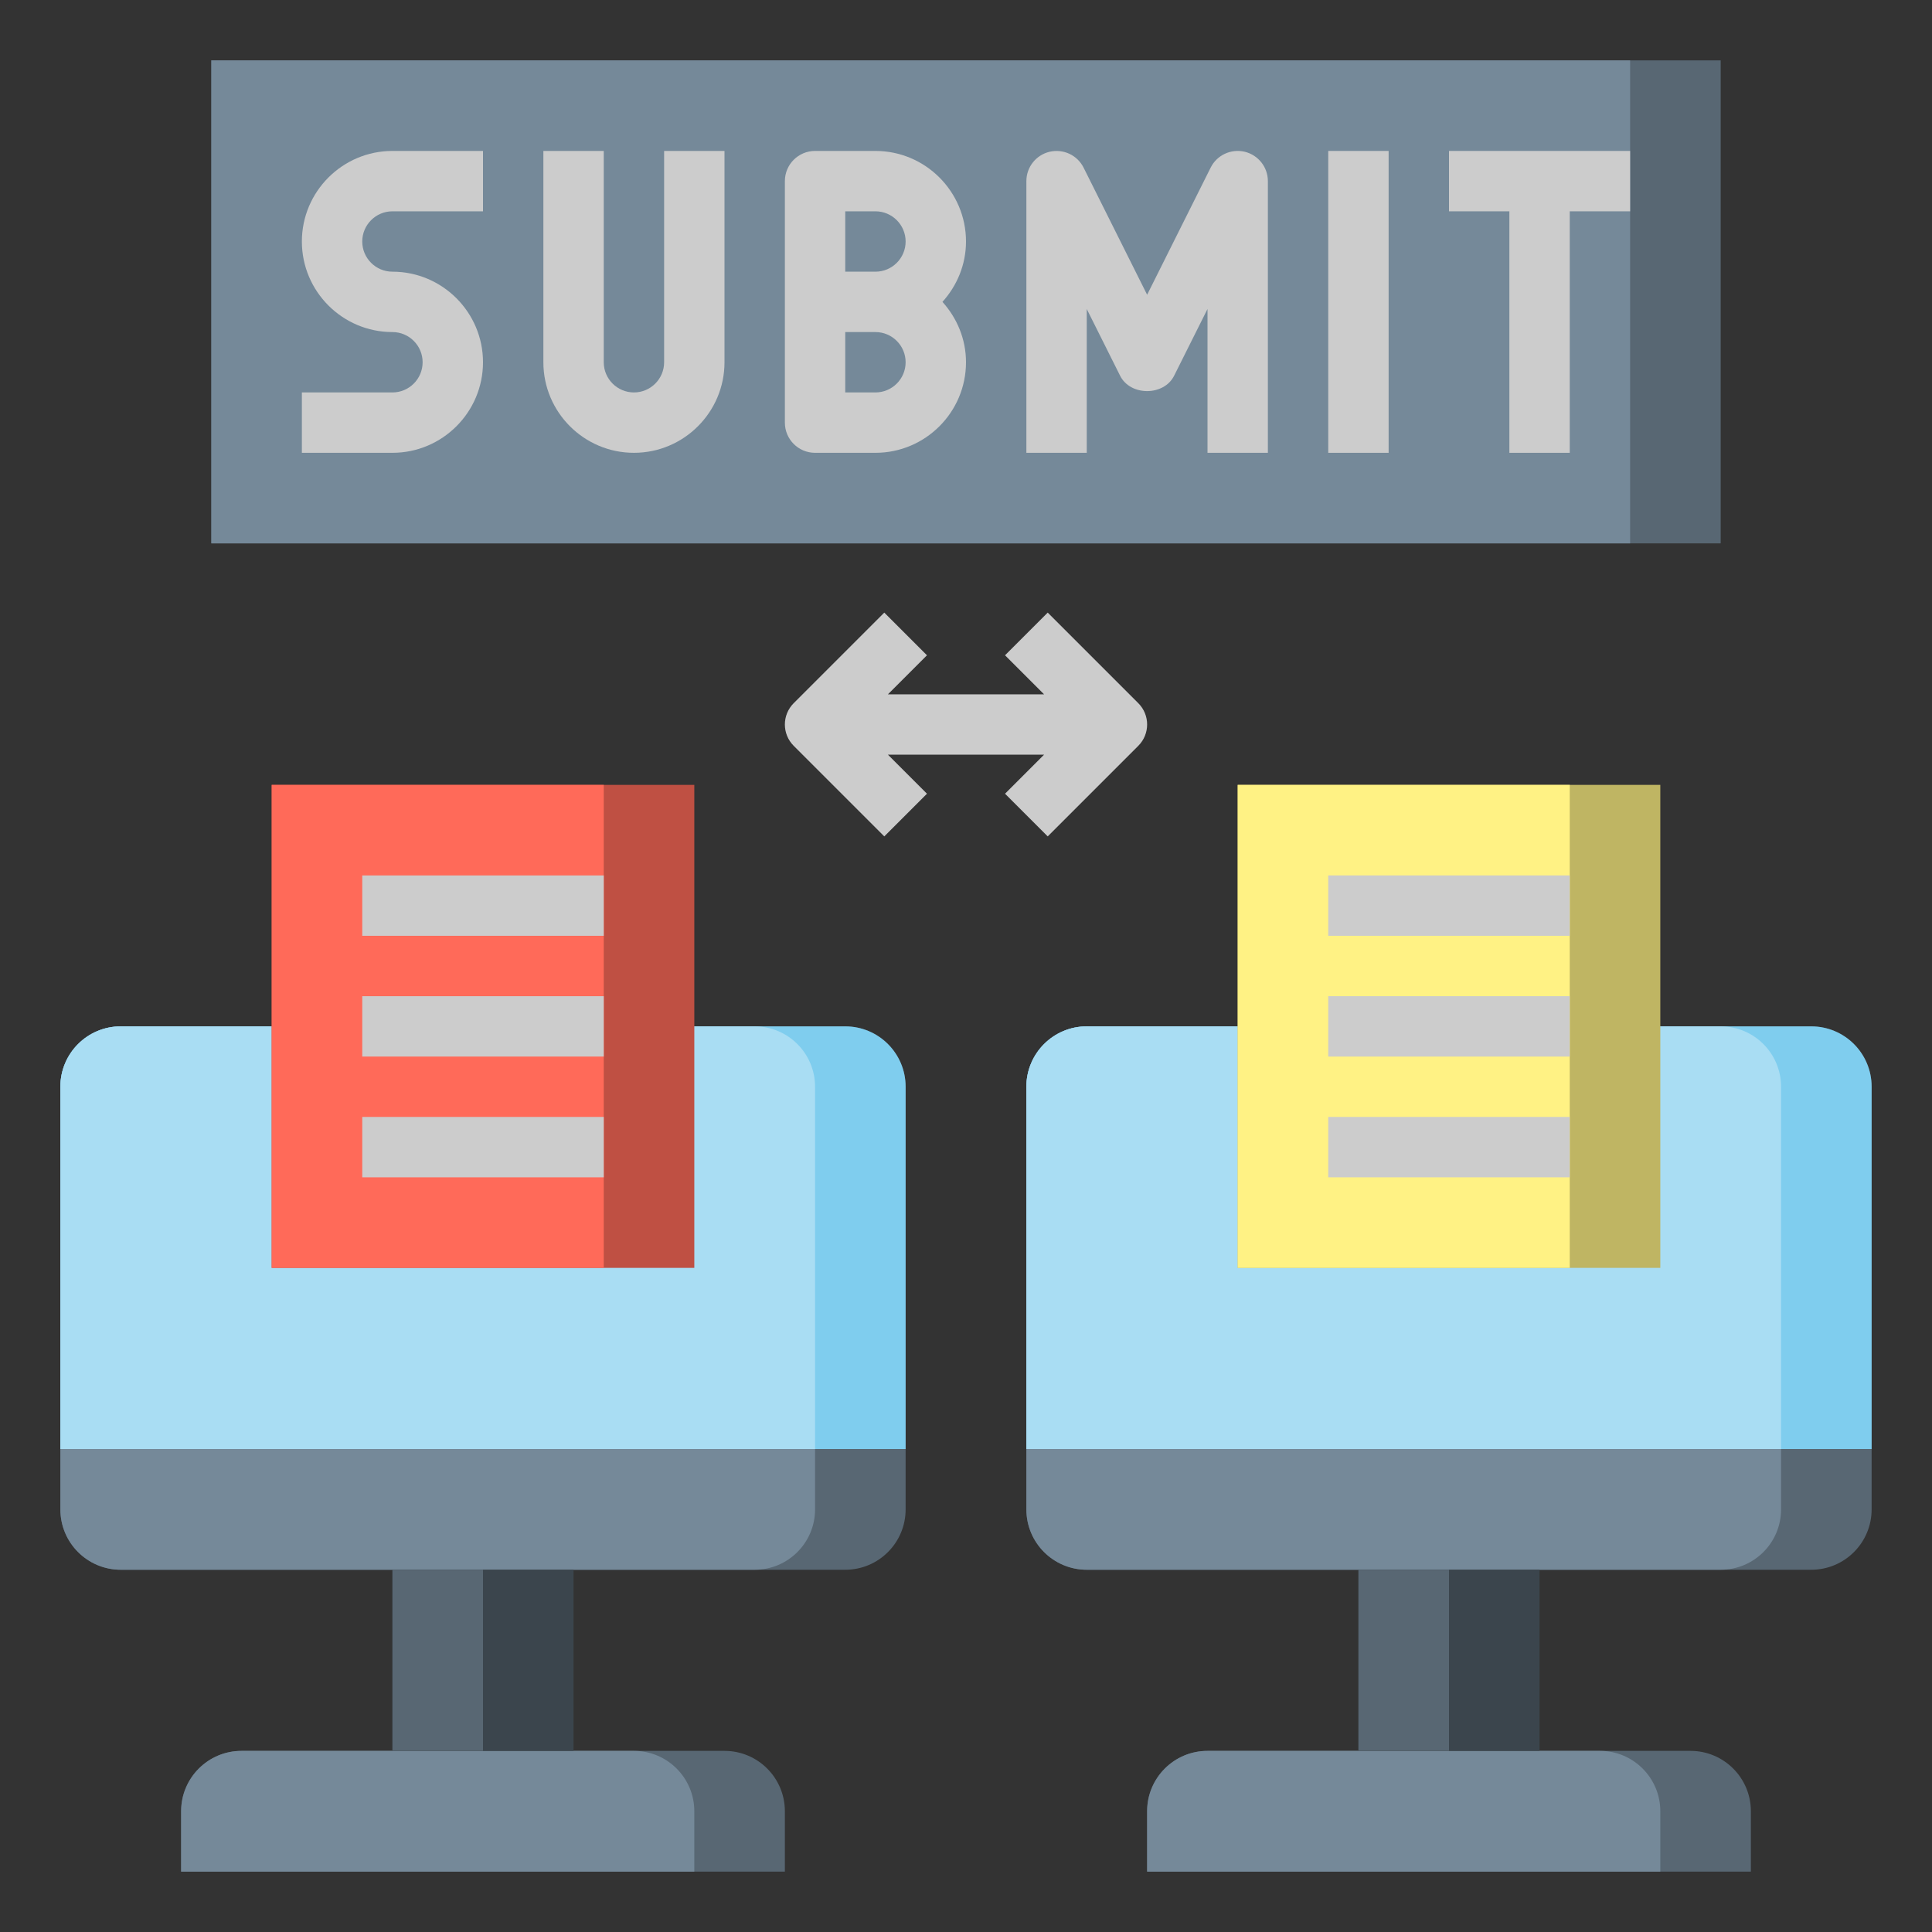 <?xml version="1.0" encoding="UTF-8"?>
<svg xmlns="http://www.w3.org/2000/svg" onmouseup="{ if(window.parent.document.onmouseup) window.parent.document.onmouseup(arguments[0]);}" height="512" width="512" xml:space="preserve" style="enable-background:new 0 0 64 64;" viewBox="0 0 64 64" y="0px" x="0px" id="Layer_3" version="1.1" xmlns:xlink="http://www.w3.org/1999/xlink"><rect x="0" y="0" width="64" height="64" fill="#333333" stroke="none"/><g><rect data-cppathid="10000" height="16" width="50" style="fill:#586773;" y="2" x="7"/><rect data-cppathid="10001" height="16" width="47" style="fill:#758999;" y="2" x="7"/><path data-cppathid="10002" d="M60,52H36c-1.105,0-2-0.895-2-2V36c0-1.105,0.895-2,2-2h24c1.105,0,2,0.895,2,2v14   C62,51.105,61.105,52,60,52z" style="fill:#586773;"/><path data-cppathid="10003" d="M59,50V36c0-1.105-0.895-2-2-2H36c-1.105,0-2,0.895-2,2v14c0,1.105,0.895,2,2,2h21   C58.105,52,59,51.105,59,50z" style="fill:#758999;"/><path data-cppathid="10004" d="M62,48H34V36c0-1.105,0.895-2,2-2h24c1.105,0,2,0.895,2,2V48z" style="fill:#7FCDEE;"/><path data-cppathid="10005" d="M57,34H36c-1.105,0-2,0.895-2,2v12h25V36C59,34.895,58.105,34,57,34z" style="fill:#A9DDF3;"/><path data-cppathid="10006" d="M28,52H4c-1.105,0-2-0.895-2-2V36c0-1.105,0.895-2,2-2h24c1.105,0,2,0.895,2,2v14   C30,51.105,29.105,52,28,52z" style="fill:#586773;"/><path data-cppathid="10007" d="M27,50V36c0-1.105-0.895-2-2-2H4c-1.105,0-2,0.895-2,2v14c0,1.105,0.895,2,2,2h21   C26.105,52,27,51.105,27,50z" style="fill:#758999;"/><path data-cppathid="10008" d="M30,48H2V36c0-1.105,0.895-2,2-2h24c1.105,0,2,0.895,2,2V48z" style="fill:#7FCDEE;"/><path data-cppathid="10009" d="M25,34H4c-1.105,0-2,0.895-2,2v12h25V36C27,34.895,26.105,34,25,34z" style="fill:#A9DDF3;"/><rect data-cppathid="10010" height="16" width="14" style="fill:#BF5043;" y="26" x="9"/><rect data-cppathid="10011" height="16" width="11" style="fill:#FF6A59;" y="26" x="9"/><rect data-cppathid="10012" height="16" width="14" style="fill:#BFB563;" y="26" x="41"/><rect data-cppathid="10013" height="16" width="11" style="fill:#FFF284;" y="26" x="41"/><path data-cppathid="10014" d="M26,62H6v-2c0-1.105,0.895-2,2-2h16c1.105,0,2,0.895,2,2V62z" style="fill:#586773;"/><path data-cppathid="10015" d="M21,58H8c-1.105,0-2,0.895-2,2v2h17v-2C23,58.895,22.105,58,21,58z" style="fill:#758999;"/><path data-cppathid="10016" d="M58,62H38v-2c0-1.105,0.895-2,2-2h16c1.105,0,2,0.895,2,2V62z" style="fill:#586773;"/><path data-cppathid="10017" d="M53,58H40c-1.105,0-2,0.895-2,2v2h17v-2C55,58.895,54.105,58,53,58z" style="fill:#758999;"/><rect data-cppathid="10018" height="6" width="6" style="fill:#3B454D;" y="52" x="13"/><rect data-cppathid="10019" height="6" width="3" style="fill:#586773;" y="52" x="13"/><rect data-cppathid="10020" height="6" width="6" style="fill:#3B454D;" y="52" x="45"/><rect data-cppathid="10021" height="6" width="3" style="fill:#586773;" y="52" x="45"/><g><rect data-cppathid="10022" height="2" width="8" style="fill:#CCCCCC;" y="29" x="12"/></g><g><rect data-cppathid="10023" height="2" width="8" style="fill:#CCCCCC;" y="33" x="12"/></g><g><rect data-cppathid="10024" height="2" width="8" style="fill:#CCCCCC;" y="37" x="12"/></g><g><rect data-cppathid="10025" height="2" width="8" style="fill:#CCCCCC;" y="29" x="44"/></g><g><rect data-cppathid="10026" height="2" width="8" style="fill:#CCCCCC;" y="33" x="44"/></g><g><rect data-cppathid="10027" height="2" width="8" style="fill:#CCCCCC;" y="37" x="44"/></g><g><path data-cppathid="10028" d="M10,8c0,1.654,1.346,3,3,3c0.551,0,1,0.448,1,1s-0.449,1-1,1h-3v2h3c1.654,0,3-1.346,3-3    s-1.346-3-3-3c-0.551,0-1-0.448-1-1s0.449-1,1-1h3V5h-3C11.346,5,10,6.346,10,8z" style="fill:#CCCCCC;"/><path data-cppathid="10029" d="M22,12c0,0.552-0.449,1-1,1s-1-0.448-1-1V5h-2v7c0,1.654,1.346,3,3,3s3-1.346,3-3V5h-2V12z" style="fill:#CCCCCC;"/><path data-cppathid="10030" d="M27,15h2c1.654,0,3-1.346,3-3c0-0.771-0.301-1.468-0.78-2C31.699,9.468,32,8.771,32,8    c0-1.654-1.346-3-3-3h-2c-0.552,0-1,0.447-1,1v4v4C26,14.553,26.448,15,27,15z M29,13h-1v-2h1c0.551,0,1,0.448,1,1    S29.551,13,29,13z M28,7h1c0.551,0,1,0.448,1,1s-0.449,1-1,1h-1V7z" style="fill:#CCCCCC;"/><path data-cppathid="10031" d="M41.23,5.026c-0.454-0.104-0.917,0.111-1.125,0.526L38,9.764l-2.105-4.211    c-0.208-0.415-0.669-0.63-1.125-0.526C34.319,5.134,34,5.536,34,6v9h2v-4.764l1.105,2.211c0.339,0.678,1.45,0.678,1.789,0    L40,10.236V15h2V6C42,5.536,41.681,5.134,41.23,5.026z" style="fill:#CCCCCC;"/><rect data-cppathid="10032" height="10" width="2" style="fill:#CCCCCC;" y="5" x="44"/><polygon data-cppathid="10033" points="54,5 48,5 48,7 50,7 50,15 52,15 52,7 54,7   " style="fill:#CCCCCC;"/><path data-cppathid="10034" d="M34.707,20.293l-1.414,1.414L34.586,23h-5.172l1.293-1.293l-1.414-1.414l-3,3    c-0.391,0.391-0.391,1.023,0,1.414l3,3l1.414-1.414L29.414,25h5.172l-1.293,1.293l1.414,1.414l3-3    c0.391-0.391,0.391-1.023,0-1.414L34.707,20.293z" style="fill:#CCCCCC;"/></g></g></svg>